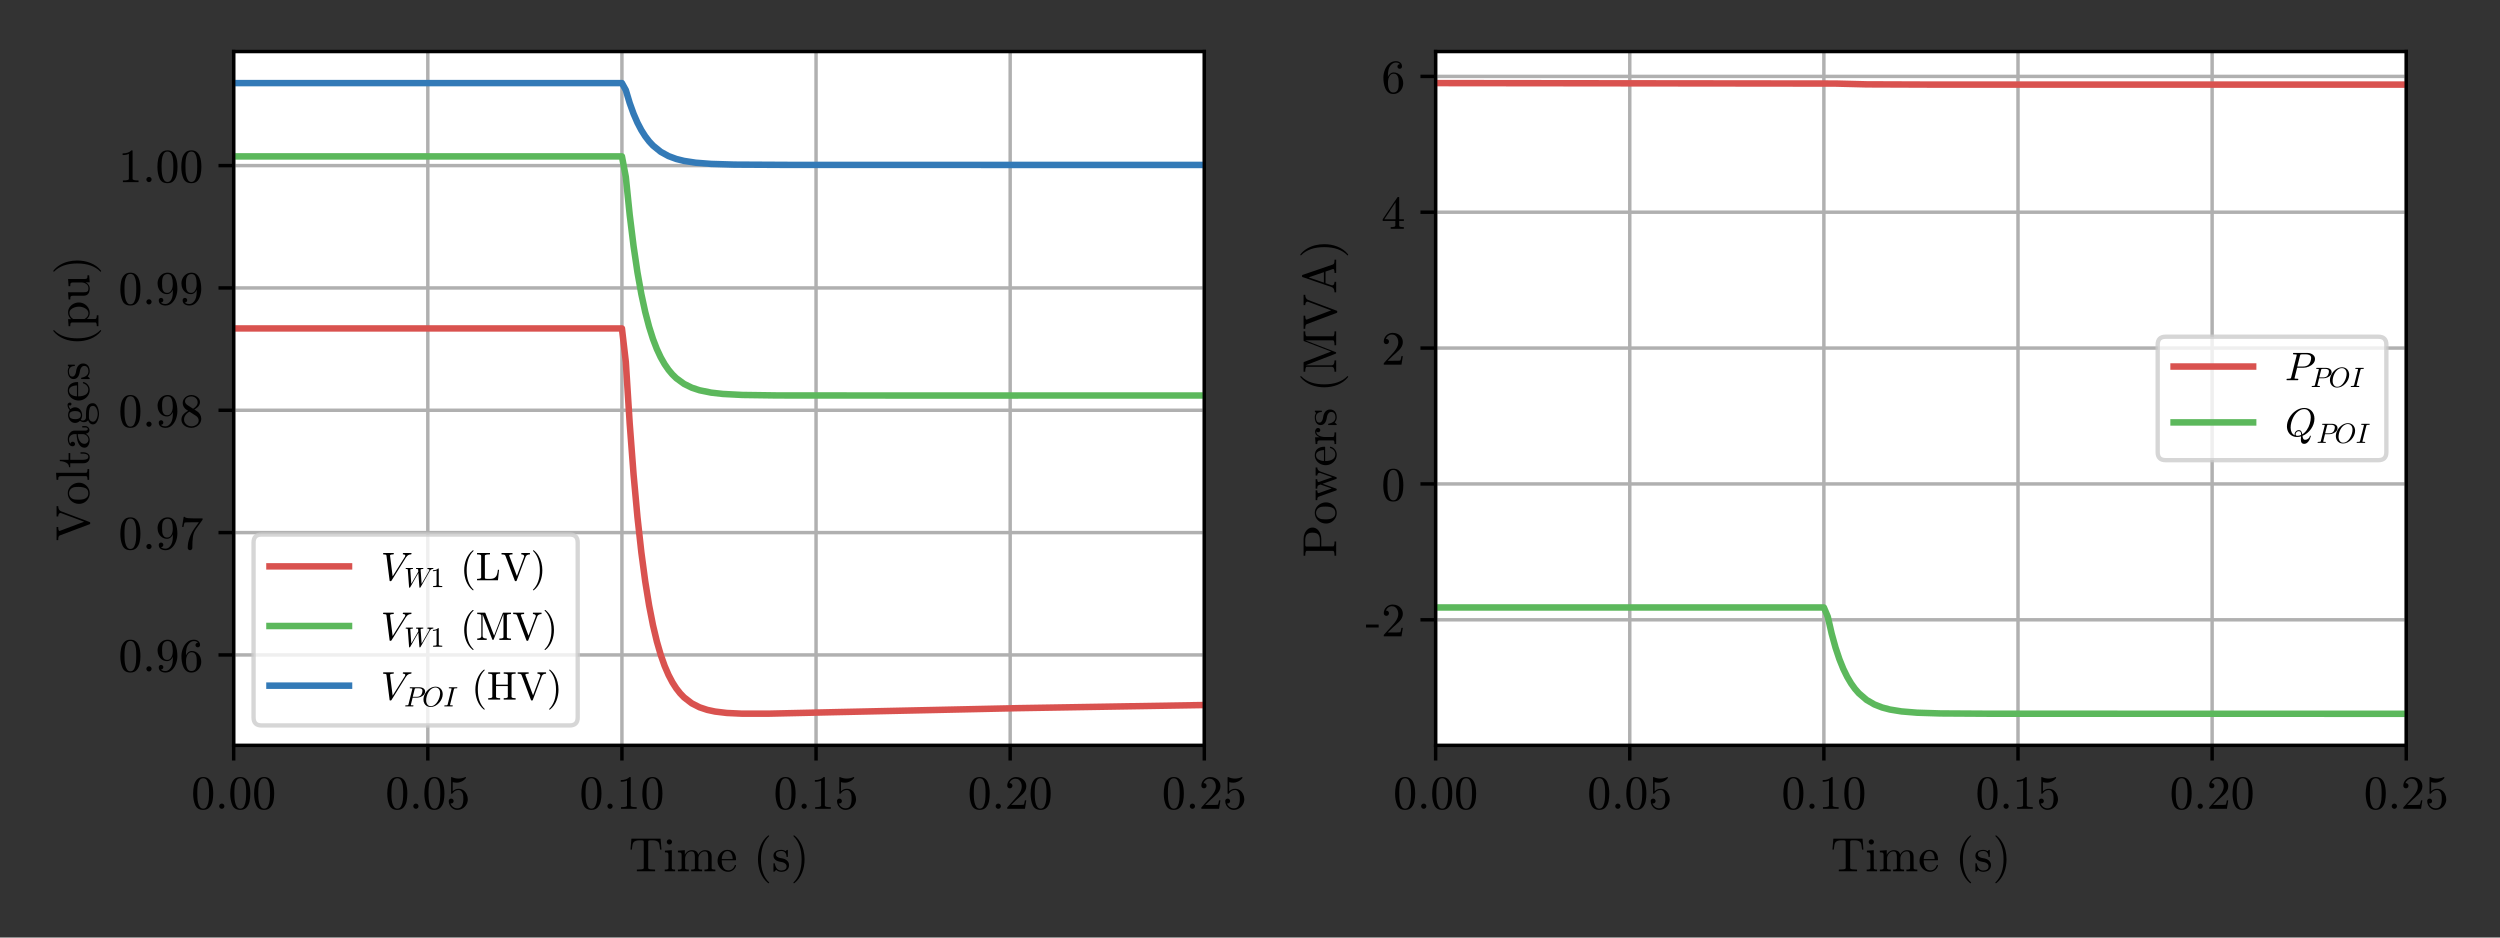 <?xml version="1.0" encoding="utf-8" standalone="no"?>
<!DOCTYPE svg PUBLIC "-//W3C//DTD SVG 1.1//EN"
  "http://www.w3.org/Graphics/SVG/1.1/DTD/svg11.dtd">
<!-- Created with matplotlib (https://matplotlib.org/) -->
<svg height="216pt" version="1.1" viewBox="0 0 576 216" width="576pt" xmlns="http://www.w3.org/2000/svg" xmlns:xlink="http://www.w3.org/1999/xlink">
 <rect x="0" y="0" width="576" height="216" fill="#333333" stroke="none"/>
 <defs>
  <style type="text/css">*{stroke-linecap:butt;stroke-linejoin:round;}</style>
 </defs>
 <g id="figure_1">
  <g id="axes_1">
   <g id="patch_1">
    <path d="M 53.84 171.722 
L 277.47 171.722 
L 277.47 11.88 
L 53.84 11.88 
z
" style="fill:#ffffff;"/>
   </g>
   <g id="matplotlib.axis_1">
    <g id="xtick_1">
     <g id="line2d_1">
      <path clip-path="url(#p5f836a0f09)" d="M 53.84 171.722 
L 53.84 11.88 
" style="fill:none;stroke:#b0b0b0;stroke-linecap:square;stroke-width:0.8;"/>
     </g>
     <g id="line2d_2">
      <defs>
       <path d="M 0 0 
L 0 3.5 
" id="m91ae9c0bdf" style="stroke:#000000;stroke-width:0.8;"/>
      </defs>
      <g>
       <use style="stroke:#000000;stroke-width:0.8;" x="53.84" xlink:href="#m91ae9c0bdf" y="171.722"/>
      </g>
     </g>
     <g id="text_1">
      <!-- 0.00 -->
      <g transform="translate(44.067 186.355)scale(0.11 -0.11)">
       <defs>
        <path d="M 25 -2.203 
Q 12.75 -2.203 8.328 7.875 
Q 3.906 17.969 3.906 31.891 
Q 3.906 40.578 5.484 48.234 
Q 7.078 55.906 11.781 61.25 
Q 16.5 66.609 25 66.609 
Q 31.594 66.609 35.781 63.375 
Q 39.984 60.156 42.188 55.047 
Q 44.391 49.953 45.188 44.109 
Q 46 38.281 46 31.891 
Q 46 23.297 44.406 15.797 
Q 42.828 8.297 38.188 3.047 
Q 33.547 -2.203 25 -2.203 
z
M 25 0.391 
Q 30.562 0.391 33.297 6.094 
Q 36.031 11.812 36.672 18.75 
Q 37.312 25.688 37.312 33.5 
Q 37.312 41.016 36.672 47.359 
Q 36.031 53.719 33.312 58.859 
Q 30.609 64.016 25 64.016 
Q 19.344 64.016 16.609 58.828 
Q 13.875 53.656 13.234 47.328 
Q 12.594 41.016 12.594 33.5 
Q 12.594 27.938 12.859 23 
Q 13.141 18.062 14.312 12.812 
Q 15.484 7.562 18.094 3.969 
Q 20.703 0.391 25 0.391 
z
" id="Cmr10-48"/>
        <path d="M 8.406 5.516 
Q 8.406 7.766 10.062 9.375 
Q 11.719 10.984 13.922 10.984 
Q 15.281 10.984 16.594 10.25 
Q 17.922 9.516 18.656 8.203 
Q 19.391 6.891 19.391 5.516 
Q 19.391 3.328 17.766 1.656 
Q 16.156 0 13.922 0 
Q 11.719 0 10.062 1.656 
Q 8.406 3.328 8.406 5.516 
z
" id="Cmr10-46"/>
       </defs>
       <use xlink:href="#Cmr10-48"/>
       <use x="50" xlink:href="#Cmr10-46"/>
       <use x="77.686" xlink:href="#Cmr10-48"/>
       <use x="127.686" xlink:href="#Cmr10-48"/>
      </g>
     </g>
    </g>
    <g id="xtick_2">
     <g id="line2d_3">
      <path clip-path="url(#p5f836a0f09)" d="M 98.566 171.722 
L 98.566 11.88 
" style="fill:none;stroke:#b0b0b0;stroke-linecap:square;stroke-width:0.8;"/>
     </g>
     <g id="line2d_4">
      <g>
       <use style="stroke:#000000;stroke-width:0.8;" x="98.566" xlink:href="#m91ae9c0bdf" y="171.722"/>
      </g>
     </g>
     <g id="text_2">
      <!-- 0.05 -->
      <g transform="translate(88.793 186.355)scale(0.11 -0.11)">
       <defs>
        <path d="M 8.688 11.375 
Q 9.719 8.453 11.844 6.047 
Q 13.969 3.656 16.875 2.312 
Q 19.781 0.984 22.906 0.984 
Q 30.125 0.984 32.859 6.594 
Q 35.594 12.203 35.594 20.219 
Q 35.594 23.688 35.469 26.047 
Q 35.359 28.422 34.812 30.609 
Q 33.891 34.125 31.562 36.766 
Q 29.25 39.406 25.875 39.406 
Q 22.516 39.406 20.094 38.375 
Q 17.672 37.359 16.156 35.984 
Q 14.656 34.625 13.484 33.109 
Q 12.312 31.594 12.016 31.5 
L 10.891 31.5 
Q 10.641 31.5 10.266 31.812 
Q 9.906 32.125 9.906 32.422 
L 9.906 65.828 
Q 9.906 66.062 10.219 66.328 
Q 10.547 66.609 10.891 66.609 
L 11.188 66.609 
Q 17.922 63.375 25.484 63.375 
Q 32.906 63.375 39.797 66.609 
L 40.094 66.609 
Q 40.438 66.609 40.719 66.359 
Q 41.016 66.109 41.016 65.828 
L 41.016 64.891 
Q 41.016 64.406 40.828 64.406 
Q 37.406 59.859 32.25 57.312 
Q 27.094 54.781 21.578 54.781 
Q 17.578 54.781 13.375 55.906 
L 13.375 37.016 
Q 16.703 39.703 19.312 40.844 
Q 21.922 42 25.984 42 
Q 31.5 42 35.859 38.812 
Q 40.234 35.641 42.578 30.531 
Q 44.922 25.438 44.922 20.125 
Q 44.922 14.109 41.969 8.984 
Q 39.016 3.859 33.938 0.828 
Q 28.859 -2.203 22.906 -2.203 
Q 17.969 -2.203 13.844 0.328 
Q 9.719 2.875 7.344 7.172 
Q 4.984 11.469 4.984 16.312 
Q 4.984 18.562 6.438 19.969 
Q 7.906 21.391 10.109 21.391 
Q 12.312 21.391 13.797 19.938 
Q 15.281 18.5 15.281 16.312 
Q 15.281 14.156 13.797 12.672 
Q 12.312 11.188 10.109 11.188 
Q 9.766 11.188 9.328 11.25 
Q 8.891 11.328 8.688 11.375 
z
" id="Cmr10-53"/>
       </defs>
       <use xlink:href="#Cmr10-48"/>
       <use x="50" xlink:href="#Cmr10-46"/>
       <use x="77.686" xlink:href="#Cmr10-48"/>
       <use x="127.686" xlink:href="#Cmr10-53"/>
      </g>
     </g>
    </g>
    <g id="xtick_3">
     <g id="line2d_5">
      <path clip-path="url(#p5f836a0f09)" d="M 143.292 171.722 
L 143.292 11.88 
" style="fill:none;stroke:#b0b0b0;stroke-linecap:square;stroke-width:0.8;"/>
     </g>
     <g id="line2d_6">
      <g>
       <use style="stroke:#000000;stroke-width:0.8;" x="143.292" xlink:href="#m91ae9c0bdf" y="171.722"/>
      </g>
     </g>
     <g id="text_3">
      <!-- 0.10 -->
      <g transform="translate(133.519 186.355)scale(0.11 -0.11)">
       <defs>
        <path d="M 9.281 0 
L 9.281 3.516 
Q 21.781 3.516 21.781 6.688 
L 21.781 59.188 
Q 16.609 56.688 8.688 56.688 
L 8.688 60.203 
Q 20.953 60.203 27.203 66.609 
L 28.609 66.609 
Q 28.953 66.609 29.266 66.328 
Q 29.594 66.062 29.594 65.719 
L 29.594 6.688 
Q 29.594 3.516 42.094 3.516 
L 42.094 0 
z
" id="Cmr10-49"/>
       </defs>
       <use xlink:href="#Cmr10-48"/>
       <use x="50" xlink:href="#Cmr10-46"/>
       <use x="77.686" xlink:href="#Cmr10-49"/>
       <use x="127.686" xlink:href="#Cmr10-48"/>
      </g>
     </g>
    </g>
    <g id="xtick_4">
     <g id="line2d_7">
      <path clip-path="url(#p5f836a0f09)" d="M 188.018 171.722 
L 188.018 11.88 
" style="fill:none;stroke:#b0b0b0;stroke-linecap:square;stroke-width:0.8;"/>
     </g>
     <g id="line2d_8">
      <g>
       <use style="stroke:#000000;stroke-width:0.8;" x="188.018" xlink:href="#m91ae9c0bdf" y="171.722"/>
      </g>
     </g>
     <g id="text_4">
      <!-- 0.15 -->
      <g transform="translate(178.245 186.355)scale(0.11 -0.11)">
       <use xlink:href="#Cmr10-48"/>
       <use x="50" xlink:href="#Cmr10-46"/>
       <use x="77.686" xlink:href="#Cmr10-49"/>
       <use x="127.686" xlink:href="#Cmr10-53"/>
      </g>
     </g>
    </g>
    <g id="xtick_5">
     <g id="line2d_9">
      <path clip-path="url(#p5f836a0f09)" d="M 232.744 171.722 
L 232.744 11.88 
" style="fill:none;stroke:#b0b0b0;stroke-linecap:square;stroke-width:0.8;"/>
     </g>
     <g id="line2d_10">
      <g>
       <use style="stroke:#000000;stroke-width:0.8;" x="232.744" xlink:href="#m91ae9c0bdf" y="171.722"/>
      </g>
     </g>
     <g id="text_5">
      <!-- 0.20 -->
      <g transform="translate(222.971 186.355)scale(0.11 -0.11)">
       <defs>
        <path d="M 4.984 0 
L 4.984 2.688 
Q 4.984 2.938 5.172 3.219 
L 20.703 20.406 
Q 24.219 24.219 26.406 26.797 
Q 28.609 29.391 30.75 32.766 
Q 32.906 36.141 34.156 39.625 
Q 35.406 43.109 35.406 47.016 
Q 35.406 51.125 33.891 54.859 
Q 32.375 58.594 29.375 60.844 
Q 26.375 63.094 22.125 63.094 
Q 17.781 63.094 14.312 60.469 
Q 10.844 57.859 9.422 53.719 
Q 9.812 53.812 10.5 53.812 
Q 12.75 53.812 14.328 52.297 
Q 15.922 50.781 15.922 48.391 
Q 15.922 46.094 14.328 44.5 
Q 12.75 42.922 10.5 42.922 
Q 8.156 42.922 6.562 44.547 
Q 4.984 46.188 4.984 48.391 
Q 4.984 52.156 6.391 55.438 
Q 7.812 58.734 10.469 61.297 
Q 13.141 63.875 16.484 65.234 
Q 19.828 66.609 23.578 66.609 
Q 29.297 66.609 34.219 64.188 
Q 39.156 61.766 42.031 57.344 
Q 44.922 52.938 44.922 47.016 
Q 44.922 42.672 43.016 38.766 
Q 41.109 34.859 38.125 31.656 
Q 35.156 28.469 30.516 24.406 
Q 25.875 20.359 24.422 19 
L 13.094 8.109 
L 22.703 8.109 
Q 29.781 8.109 34.547 8.219 
Q 39.312 8.344 39.594 8.594 
Q 40.766 9.859 42 17.828 
L 44.922 17.828 
L 42.094 0 
z
" id="Cmr10-50"/>
       </defs>
       <use xlink:href="#Cmr10-48"/>
       <use x="50" xlink:href="#Cmr10-46"/>
       <use x="77.686" xlink:href="#Cmr10-50"/>
       <use x="127.686" xlink:href="#Cmr10-48"/>
      </g>
     </g>
    </g>
    <g id="xtick_6">
     <g id="line2d_11">
      <path clip-path="url(#p5f836a0f09)" d="M 277.47 171.722 
L 277.47 11.88 
" style="fill:none;stroke:#b0b0b0;stroke-linecap:square;stroke-width:0.8;"/>
     </g>
     <g id="line2d_12">
      <g>
       <use style="stroke:#000000;stroke-width:0.8;" x="277.47" xlink:href="#m91ae9c0bdf" y="171.722"/>
      </g>
     </g>
     <g id="text_6">
      <!-- 0.25 -->
      <g transform="translate(267.697 186.355)scale(0.11 -0.11)">
       <use xlink:href="#Cmr10-48"/>
       <use x="50" xlink:href="#Cmr10-46"/>
       <use x="77.686" xlink:href="#Cmr10-50"/>
       <use x="127.686" xlink:href="#Cmr10-53"/>
      </g>
     </g>
    </g>
    <g id="text_7">
     <!-- Time (s) -->
     <g transform="translate(144.869 200.738)scale(0.11 -0.11)">
      <defs>
       <path d="M 16.891 0 
L 16.891 3.516 
Q 21.922 3.516 26.656 4.078 
Q 31.391 4.641 31.391 6.688 
L 31.391 61.625 
Q 31.391 63.766 30.188 64.281 
Q 29 64.797 26.312 64.797 
L 22.125 64.797 
Q 13.875 64.797 10.406 61.188 
Q 8.594 59.375 7.812 55.391 
Q 7.031 51.422 6.5 45.406 
L 3.609 45.406 
L 5.516 68.312 
L 66.609 68.312 
L 68.5 45.406 
L 65.578 45.406 
Q 64.984 51.859 64.281 55.641 
Q 63.578 59.422 61.719 61.188 
Q 58.203 64.797 50 64.797 
L 45.797 64.797 
Q 44 64.797 43 64.641 
Q 42 64.5 41.359 63.797 
Q 40.719 63.094 40.719 61.625 
L 40.719 6.688 
Q 40.719 4.641 45.453 4.078 
Q 50.203 3.516 55.172 3.516 
L 55.172 0 
z
" id="Cmr10-84"/>
       <path d="M 3.078 0 
L 3.078 3.516 
Q 6.5 3.516 8.688 4.047 
Q 10.891 4.594 10.891 6.688 
L 10.891 33.984 
Q 10.891 37.844 9.391 38.719 
Q 7.906 39.594 3.516 39.594 
L 3.516 43.109 
L 17.922 44.188 
L 17.922 6.688 
Q 17.922 4.594 19.828 4.047 
Q 21.734 3.516 24.906 3.516 
L 24.906 0 
z
M 7.328 61.375 
Q 7.328 63.578 8.984 65.234 
Q 10.641 66.891 12.797 66.891 
Q 14.203 66.891 15.516 66.156 
Q 16.844 65.438 17.578 64.109 
Q 18.312 62.797 18.312 61.375 
Q 18.312 59.234 16.641 57.562 
Q 14.984 55.906 12.797 55.906 
Q 10.641 55.906 8.984 57.562 
Q 7.328 59.234 7.328 61.375 
z
" id="Cmr10-105"/>
       <path d="M 2.984 0 
L 2.984 3.516 
Q 6.391 3.516 8.594 4.047 
Q 10.797 4.594 10.797 6.688 
L 10.797 33.984 
Q 10.797 36.672 9.984 37.859 
Q 9.188 39.062 7.672 39.328 
Q 6.156 39.594 2.984 39.594 
L 2.984 43.109 
L 17.484 44.188 
L 17.484 34.422 
Q 19.484 38.719 23.406 41.453 
Q 27.344 44.188 31.984 44.188 
Q 43.5 44.188 45.516 34.812 
Q 47.516 39.016 51.359 41.594 
Q 55.219 44.188 59.812 44.188 
Q 64.359 44.188 67.453 42.719 
Q 70.562 41.266 72.125 38.25 
Q 73.688 35.25 73.688 30.719 
L 73.688 6.688 
Q 73.688 4.594 75.906 4.047 
Q 78.125 3.516 81.5 3.516 
L 81.5 0 
L 58.594 0 
L 58.594 3.516 
Q 62.016 3.516 64.203 4.047 
Q 66.406 4.594 66.406 6.688 
L 66.406 30.422 
Q 66.406 35.453 64.984 38.531 
Q 63.578 41.609 59.188 41.609 
Q 53.422 41.609 49.656 36.969 
Q 45.906 32.328 45.906 26.422 
L 45.906 6.688 
Q 45.906 4.594 48.094 4.047 
Q 50.297 3.516 53.719 3.516 
L 53.719 0 
L 30.812 0 
L 30.812 3.516 
Q 34.234 3.516 36.422 4.047 
Q 38.625 4.594 38.625 6.688 
L 38.625 30.422 
Q 38.625 35.297 37.203 38.453 
Q 35.797 41.609 31.391 41.609 
Q 25.594 41.609 21.844 36.969 
Q 18.109 32.328 18.109 26.422 
L 18.109 6.688 
Q 18.109 4.594 20.312 4.047 
Q 22.516 3.516 25.875 3.516 
L 25.875 0 
z
" id="Cmr10-109"/>
       <path d="M 24.906 -1.125 
Q 18.797 -1.125 13.688 2.078 
Q 8.594 5.281 5.688 10.625 
Q 2.781 15.969 2.781 21.922 
Q 2.781 27.781 5.438 33.047 
Q 8.109 38.328 12.859 41.578 
Q 17.625 44.828 23.484 44.828 
Q 28.078 44.828 31.469 43.281 
Q 34.859 41.75 37.062 39.016 
Q 39.266 36.281 40.375 32.562 
Q 41.5 28.859 41.5 24.422 
Q 41.5 23.094 40.484 23.094 
L 11.531 23.094 
L 11.531 22.016 
Q 11.531 13.719 14.875 7.766 
Q 18.219 1.812 25.781 1.812 
Q 28.859 1.812 31.469 3.172 
Q 34.078 4.547 36 6.984 
Q 37.938 9.422 38.625 12.203 
Q 38.719 12.547 38.984 12.812 
Q 39.266 13.094 39.594 13.094 
L 40.484 13.094 
Q 41.5 13.094 41.5 11.812 
Q 40.094 6.156 35.406 2.516 
Q 30.719 -1.125 24.906 -1.125 
z
M 11.625 25.594 
L 34.422 25.594 
Q 34.422 29.344 33.375 33.203 
Q 32.328 37.062 29.875 39.625 
Q 27.438 42.188 23.484 42.188 
Q 17.828 42.188 14.719 36.891 
Q 11.625 31.594 11.625 25.594 
z
" id="Cmr10-101"/>
       <path id="Cmr10-32"/>
       <path d="M 31 -24.812 
Q 25.438 -20.406 21.406 -14.719 
Q 17.391 -9.031 14.812 -2.578 
Q 12.25 3.859 10.984 10.891 
Q 9.719 17.922 9.719 25 
Q 9.719 32.172 10.984 39.203 
Q 12.25 46.234 14.859 52.734 
Q 17.484 59.234 21.531 64.891 
Q 25.594 70.562 31 74.812 
Q 31 75 31.5 75 
L 32.422 75 
Q 32.719 75 32.953 74.734 
Q 33.203 74.469 33.203 74.125 
Q 33.203 73.688 33.016 73.484 
Q 28.125 68.703 24.875 63.234 
Q 21.625 57.766 19.641 51.578 
Q 17.672 45.406 16.797 38.781 
Q 15.922 32.172 15.922 25 
Q 15.922 -6.781 32.906 -23.297 
Q 33.203 -23.578 33.203 -24.125 
Q 33.203 -24.359 32.938 -24.672 
Q 32.672 -25 32.422 -25 
L 31.5 -25 
Q 31 -25 31 -24.812 
z
" id="Cmr10-40"/>
       <path d="M 3.328 -0.297 
L 3.328 16.016 
Q 3.328 16.797 4.203 16.797 
L 5.422 16.797 
Q 6 16.797 6.203 16.016 
Q 8.984 1.516 19.672 1.516 
Q 24.422 1.516 27.609 3.656 
Q 30.812 5.812 30.812 10.297 
Q 30.812 13.531 28.312 15.797 
Q 25.828 18.062 22.406 18.891 
L 15.719 20.219 
Q 12.359 20.953 9.594 22.453 
Q 6.844 23.969 5.078 26.484 
Q 3.328 29 3.328 32.328 
Q 3.328 36.719 5.641 39.516 
Q 7.953 42.328 11.656 43.578 
Q 15.375 44.828 19.672 44.828 
Q 24.812 44.828 28.609 42.094 
L 31.5 44.578 
Q 31.5 44.828 31.984 44.828 
L 32.719 44.828 
Q 33.016 44.828 33.25 44.547 
Q 33.5 44.281 33.5 44 
L 33.5 30.906 
Q 33.5 29.984 32.719 29.984 
L 31.5 29.984 
Q 30.609 29.984 30.609 30.906 
Q 30.609 36.141 27.703 39.312 
Q 24.812 42.484 19.578 42.484 
Q 15.094 42.484 11.797 40.812 
Q 8.5 39.156 8.5 35.109 
Q 8.5 32.328 10.859 30.547 
Q 13.234 28.766 16.406 27.984 
L 23.188 26.703 
Q 26.609 25.922 29.562 24.062 
Q 32.516 22.219 34.25 19.375 
Q 35.984 16.547 35.984 12.984 
Q 35.984 9.375 34.734 6.703 
Q 33.5 4.047 31.266 2.281 
Q 29.047 0.531 26.016 -0.297 
Q 23 -1.125 19.672 -1.125 
Q 13.422 -1.125 8.984 3.078 
L 5.328 -0.875 
Q 5.328 -1.125 4.781 -1.125 
L 4.203 -1.125 
Q 3.328 -1.125 3.328 -0.297 
z
" id="Cmr10-115"/>
       <path d="M 6.5 -25 
Q 5.609 -25 5.609 -24.125 
Q 5.609 -23.688 5.812 -23.484 
Q 22.906 -6.781 22.906 25 
Q 22.906 56.781 6 73.297 
Q 5.609 73.531 5.609 74.125 
Q 5.609 74.469 5.875 74.734 
Q 6.156 75 6.5 75 
L 7.422 75 
Q 7.719 75 7.906 74.812 
Q 15.094 69.141 19.875 61.031 
Q 24.656 52.938 26.875 43.75 
Q 29.109 34.578 29.109 25 
Q 29.109 17.922 27.906 11.062 
Q 26.703 4.203 24.094 -2.453 
Q 21.484 -9.125 17.484 -14.766 
Q 13.484 -20.406 7.906 -24.812 
Q 7.719 -25 7.422 -25 
z
" id="Cmr10-41"/>
      </defs>
      <use xlink:href="#Cmr10-84"/>
      <use x="72.217" xlink:href="#Cmr10-105"/>
      <use x="99.902" xlink:href="#Cmr10-109"/>
      <use x="183.203" xlink:href="#Cmr10-101"/>
      <use x="227.588" xlink:href="#Cmr10-32"/>
      <use x="260.889" xlink:href="#Cmr10-40"/>
      <use x="299.707" xlink:href="#Cmr10-115"/>
      <use x="339.111" xlink:href="#Cmr10-41"/>
     </g>
    </g>
   </g>
   <g id="matplotlib.axis_2">
    <g id="ytick_1">
     <g id="line2d_13">
      <path clip-path="url(#p5f836a0f09)" d="M 53.84 150.895 
L 277.47 150.895 
" style="fill:none;stroke:#b0b0b0;stroke-linecap:square;stroke-width:0.8;"/>
     </g>
     <g id="line2d_14">
      <defs>
       <path d="M 0 0 
L -3.5 0 
" id="mf3efb6f509" style="stroke:#000000;stroke-width:0.8;"/>
      </defs>
      <g>
       <use style="stroke:#000000;stroke-width:0.8;" x="53.84" xlink:href="#mf3efb6f509" y="150.895"/>
      </g>
     </g>
     <g id="text_8">
      <!-- 0.96 -->
      <g transform="translate(27.294 154.712)scale(0.11 -0.11)">
       <defs>
        <path d="M 11.281 4.203 
Q 14.016 0.984 20.797 0.984 
Q 24.609 0.984 27.906 3.562 
Q 31.203 6.156 33.016 9.906 
Q 35.109 14.156 35.688 18.969 
Q 36.281 23.781 36.281 30.906 
Q 34.578 26.859 31.375 24.266 
Q 28.172 21.688 24.031 21.688 
Q 18.219 21.688 13.641 24.828 
Q 9.078 27.984 6.641 33.125 
Q 4.203 38.281 4.203 44.094 
Q 4.203 50.094 6.938 55.297 
Q 9.672 60.5 14.5 63.547 
Q 19.344 66.609 25.484 66.609 
Q 31.547 66.609 35.625 63.312 
Q 39.703 60.016 41.844 54.812 
Q 44 49.609 44.844 43.797 
Q 45.703 37.984 45.703 32.328 
Q 45.703 24.609 42.875 16.578 
Q 40.047 8.547 34.406 3.172 
Q 28.766 -2.203 20.797 -2.203 
Q 14.891 -2.203 10.781 0.578 
Q 6.688 3.375 6.688 8.984 
Q 6.688 11.031 8.078 12.422 
Q 9.469 13.812 11.531 13.812 
Q 13.531 13.812 14.922 12.422 
Q 16.312 11.031 16.312 8.984 
Q 16.312 7.031 14.891 5.609 
Q 13.484 4.203 11.531 4.203 
z
M 24.422 24.312 
Q 28.516 24.312 31.125 27.062 
Q 33.734 29.828 34.906 33.922 
Q 36.078 38.031 36.078 42.094 
L 36.078 44 
L 36.078 44.391 
Q 36.078 51.906 33.875 57.812 
Q 31.688 63.719 25.484 63.719 
Q 21.531 63.719 19.062 61.984 
Q 16.609 60.25 15.438 57.375 
Q 14.266 54.5 13.938 51.219 
Q 13.625 47.953 13.625 44.094 
Q 13.625 38.422 14.156 34.422 
Q 14.703 30.422 17.094 27.359 
Q 19.484 24.312 24.422 24.312 
z
" id="Cmr10-57"/>
        <path d="M 25 -2.203 
Q 18.797 -2.203 14.641 1.094 
Q 10.5 4.391 8.219 9.641 
Q 5.953 14.891 5.078 20.656 
Q 4.203 26.422 4.203 32.328 
Q 4.203 40.234 7.281 48.188 
Q 10.359 56.156 16.328 61.375 
Q 22.312 66.609 30.516 66.609 
Q 33.938 66.609 36.891 65.312 
Q 39.844 64.016 41.531 61.5 
Q 43.219 58.984 43.219 55.422 
Q 43.219 53.375 41.828 51.984 
Q 40.438 50.594 38.375 50.594 
Q 36.422 50.594 35 52 
Q 33.594 53.422 33.594 55.422 
Q 33.594 57.375 35 58.781 
Q 36.422 60.203 38.375 60.203 
L 38.922 60.203 
Q 37.641 62.016 35.328 62.859 
Q 33.016 63.719 30.516 63.719 
Q 27.484 63.719 24.922 62.391 
Q 22.359 61.078 20.312 58.828 
Q 18.266 56.594 16.891 53.875 
Q 15.531 51.172 14.766 47.703 
Q 14.016 44.234 13.812 41.203 
Q 13.625 38.188 13.625 33.594 
Q 15.375 37.703 18.594 40.312 
Q 21.828 42.922 25.875 42.922 
Q 30.328 42.922 33.984 41.109 
Q 37.641 39.312 40.281 36.109 
Q 42.922 32.906 44.312 28.797 
Q 45.703 24.703 45.703 20.516 
Q 45.703 14.656 43.094 9.344 
Q 40.484 4.047 35.734 0.922 
Q 31 -2.203 25 -2.203 
z
M 25 0.984 
Q 28.859 0.984 31.203 2.734 
Q 33.547 4.5 34.641 7.391 
Q 35.75 10.297 36.016 13.25 
Q 36.281 16.219 36.281 20.516 
Q 36.281 26.172 35.734 30.172 
Q 35.203 34.188 32.812 37.234 
Q 30.422 40.281 25.484 40.281 
Q 21.438 40.281 18.828 37.547 
Q 16.219 34.812 15.016 30.641 
Q 13.812 26.469 13.812 22.609 
Q 13.812 21.297 13.922 20.609 
Q 13.922 20.453 13.891 20.359 
Q 13.875 20.266 13.812 20.125 
Q 13.812 15.828 14.688 11.422 
Q 15.578 7.031 18.062 4 
Q 20.562 0.984 25 0.984 
z
" id="Cmr10-54"/>
       </defs>
       <use xlink:href="#Cmr10-48"/>
       <use x="50" xlink:href="#Cmr10-46"/>
       <use x="77.686" xlink:href="#Cmr10-57"/>
       <use x="127.686" xlink:href="#Cmr10-54"/>
      </g>
     </g>
    </g>
    <g id="ytick_2">
     <g id="line2d_15">
      <path clip-path="url(#p5f836a0f09)" d="M 53.84 122.709 
L 277.47 122.709 
" style="fill:none;stroke:#b0b0b0;stroke-linecap:square;stroke-width:0.8;"/>
     </g>
     <g id="line2d_16">
      <g>
       <use style="stroke:#000000;stroke-width:0.8;" x="53.84" xlink:href="#mf3efb6f509" y="122.709"/>
      </g>
     </g>
     <g id="text_9">
      <!-- 0.97 -->
      <g transform="translate(27.294 126.525)scale(0.11 -0.11)">
       <defs>
        <path d="M 17.391 2.594 
Q 17.391 8.156 18.359 13.469 
Q 19.344 18.797 21.219 24 
Q 23.094 29.203 25.75 34.203 
Q 28.422 39.203 31.594 43.609 
L 40.719 56.297 
L 29.297 56.297 
Q 11.531 56.297 10.984 55.812 
Q 9.672 54.203 8.5 46.578 
L 5.609 46.578 
L 8.891 67.578 
L 11.812 67.578 
L 11.812 67.281 
Q 11.812 65.484 17.922 64.938 
Q 24.031 64.406 29.891 64.406 
L 48.484 64.406 
L 48.484 61.812 
Q 48.484 61.719 48.453 61.672 
Q 48.438 61.625 48.391 61.531 
L 34.625 42.188 
Q 29.547 34.672 28.266 25.484 
Q 27 16.312 27 2.594 
Q 27 0.641 25.578 -0.781 
Q 24.172 -2.203 22.219 -2.203 
Q 20.219 -2.203 18.797 -0.781 
Q 17.391 0.641 17.391 2.594 
z
" id="Cmr10-55"/>
       </defs>
       <use xlink:href="#Cmr10-48"/>
       <use x="50" xlink:href="#Cmr10-46"/>
       <use x="77.686" xlink:href="#Cmr10-57"/>
       <use x="127.686" xlink:href="#Cmr10-55"/>
      </g>
     </g>
    </g>
    <g id="ytick_3">
     <g id="line2d_17">
      <path clip-path="url(#p5f836a0f09)" d="M 53.84 94.522 
L 277.47 94.522 
" style="fill:none;stroke:#b0b0b0;stroke-linecap:square;stroke-width:0.8;"/>
     </g>
     <g id="line2d_18">
      <g>
       <use style="stroke:#000000;stroke-width:0.8;" x="53.84" xlink:href="#mf3efb6f509" y="94.522"/>
      </g>
     </g>
     <g id="text_10">
      <!-- 0.98 -->
      <g transform="translate(27.294 98.338)scale(0.11 -0.11)">
       <defs>
        <path d="M 4.203 15.188 
Q 4.203 21.188 8.156 25.797 
Q 12.109 30.422 18.312 33.5 
L 14.594 35.891 
Q 11.188 38.141 9.031 41.875 
Q 6.891 45.609 6.891 49.703 
Q 6.891 54.5 9.406 58.344 
Q 11.922 62.203 16.094 64.406 
Q 20.266 66.609 25 66.609 
Q 29.438 66.609 33.562 64.797 
Q 37.703 62.984 40.359 59.609 
Q 43.016 56.25 43.016 51.609 
Q 43.016 48.25 41.422 45.359 
Q 39.844 42.484 37.078 40.188 
Q 34.328 37.891 31.203 36.281 
L 36.922 32.625 
Q 40.875 30.031 43.281 25.828 
Q 45.703 21.625 45.703 17 
Q 45.703 11.578 42.797 7.125 
Q 39.891 2.688 35.109 0.234 
Q 30.328 -2.203 25 -2.203 
Q 19.828 -2.203 15.016 -0.094 
Q 10.203 2 7.203 5.984 
Q 4.203 9.969 4.203 15.188 
z
M 9.625 15.188 
Q 9.625 11.234 11.797 7.953 
Q 13.969 4.688 17.531 2.828 
Q 21.094 0.984 25 0.984 
Q 30.812 0.984 35.547 4.375 
Q 40.281 7.766 40.281 13.375 
Q 40.281 15.281 39.516 17.156 
Q 38.766 19.047 37.422 20.578 
Q 36.078 22.125 34.422 23.094 
L 21 31.781 
Q 17.875 30.125 15.25 27.578 
Q 12.641 25.047 11.125 21.875 
Q 9.625 18.703 9.625 15.188 
z
M 16.5 45.703 
L 28.609 37.891 
Q 32.812 40.328 35.5 43.797 
Q 38.188 47.266 38.188 51.609 
Q 38.188 54.984 36.297 57.781 
Q 34.422 60.594 31.391 62.156 
Q 28.375 63.719 24.906 63.719 
Q 21.875 63.719 18.797 62.547 
Q 15.719 61.375 13.719 59.047 
Q 11.719 56.734 11.719 53.609 
Q 11.719 48.922 16.5 45.703 
z
" id="Cmr10-56"/>
       </defs>
       <use xlink:href="#Cmr10-48"/>
       <use x="50" xlink:href="#Cmr10-46"/>
       <use x="77.686" xlink:href="#Cmr10-57"/>
       <use x="127.686" xlink:href="#Cmr10-56"/>
      </g>
     </g>
    </g>
    <g id="ytick_4">
     <g id="line2d_19">
      <path clip-path="url(#p5f836a0f09)" d="M 53.84 66.335 
L 277.47 66.335 
" style="fill:none;stroke:#b0b0b0;stroke-linecap:square;stroke-width:0.8;"/>
     </g>
     <g id="line2d_20">
      <g>
       <use style="stroke:#000000;stroke-width:0.8;" x="53.84" xlink:href="#mf3efb6f509" y="66.335"/>
      </g>
     </g>
     <g id="text_11">
      <!-- 0.99 -->
      <g transform="translate(27.294 70.152)scale(0.11 -0.11)">
       <use xlink:href="#Cmr10-48"/>
       <use x="50" xlink:href="#Cmr10-46"/>
       <use x="77.686" xlink:href="#Cmr10-57"/>
       <use x="127.686" xlink:href="#Cmr10-57"/>
      </g>
     </g>
    </g>
    <g id="ytick_5">
     <g id="line2d_21">
      <path clip-path="url(#p5f836a0f09)" d="M 53.84 38.148 
L 277.47 38.148 
" style="fill:none;stroke:#b0b0b0;stroke-linecap:square;stroke-width:0.8;"/>
     </g>
     <g id="line2d_22">
      <g>
       <use style="stroke:#000000;stroke-width:0.8;" x="53.84" xlink:href="#mf3efb6f509" y="38.148"/>
      </g>
     </g>
     <g id="text_12">
      <!-- 1.00 -->
      <g transform="translate(27.294 41.965)scale(0.11 -0.11)">
       <use xlink:href="#Cmr10-49"/>
       <use x="50" xlink:href="#Cmr10-46"/>
       <use x="77.686" xlink:href="#Cmr10-48"/>
       <use x="127.686" xlink:href="#Cmr10-48"/>
      </g>
     </g>
    </g>
    <g id="text_13">
     <!-- Voltages (pu) -->
     <g transform="translate(20.544 124.65)rotate(-90)scale(0.11 -0.11)">
      <defs>
       <path d="M 35.203 -1.125 
L 11.625 61.625 
Q 10.75 63.719 8.25 64.25 
Q 5.766 64.797 1.906 64.797 
L 1.906 68.312 
L 29.391 68.312 
L 29.391 64.797 
Q 21.094 64.797 21.094 62.203 
Q 21.141 62.062 21.156 61.938 
Q 21.188 61.812 21.188 61.625 
L 40.375 10.594 
L 58.5 58.891 
Q 58.688 59.281 58.688 60.109 
Q 58.688 62.547 56.438 63.672 
Q 54.203 64.797 51.422 64.797 
L 51.422 68.312 
L 73 68.312 
L 73 64.797 
Q 69.234 64.797 66.375 63.406 
Q 63.531 62.016 62.312 58.891 
L 39.703 -1.125 
Q 39.406 -2.203 38.094 -2.203 
L 36.812 -2.203 
Q 35.5 -2.203 35.203 -1.125 
z
" id="Cmr10-86"/>
       <path d="M 25 -1.125 
Q 19 -1.125 13.859 1.922 
Q 8.734 4.984 5.75 10.109 
Q 2.781 15.234 2.781 21.297 
Q 2.781 25.875 4.422 30.125 
Q 6.062 34.375 9.109 37.719 
Q 12.156 41.062 16.203 42.938 
Q 20.266 44.828 25 44.828 
Q 31.156 44.828 36.203 41.578 
Q 41.266 38.328 44.188 32.875 
Q 47.125 27.438 47.125 21.297 
Q 47.125 15.281 44.141 10.125 
Q 41.156 4.984 36.047 1.922 
Q 30.953 -1.125 25 -1.125 
z
M 25 1.812 
Q 33.016 1.812 35.688 7.609 
Q 38.375 13.422 38.375 22.406 
Q 38.375 27.438 37.844 30.734 
Q 37.312 34.031 35.5 36.719 
Q 34.375 38.375 32.641 39.625 
Q 30.906 40.875 28.969 41.531 
Q 27.047 42.188 25 42.188 
Q 21.875 42.188 19.062 40.766 
Q 16.266 39.359 14.406 36.719 
Q 12.547 33.891 12.031 30.484 
Q 11.531 27.094 11.531 22.406 
Q 11.531 16.797 12.5 12.328 
Q 13.484 7.859 16.438 4.828 
Q 19.391 1.812 25 1.812 
z
" id="Cmr10-111"/>
       <path d="M 3.078 0 
L 3.078 3.516 
Q 6.5 3.516 8.688 4.047 
Q 10.891 4.594 10.891 6.688 
L 10.891 59.188 
Q 10.891 61.859 10.078 63.062 
Q 9.281 64.266 7.766 64.531 
Q 6.25 64.797 3.078 64.797 
L 3.078 68.312 
L 17.922 69.391 
L 17.922 6.688 
Q 17.922 4.594 20.109 4.047 
Q 22.312 3.516 25.688 3.516 
L 25.688 0 
z
" id="Cmr10-108"/>
       <path d="M 10.203 12.016 
L 10.203 39.594 
L 1.906 39.594 
L 1.906 42.188 
Q 8.453 42.188 11.516 48.281 
Q 14.594 54.391 14.594 61.531 
L 17.484 61.531 
L 17.484 43.109 
L 31.594 43.109 
L 31.594 39.594 
L 17.484 39.594 
L 17.484 12.203 
Q 17.484 8.062 18.875 4.938 
Q 20.266 1.812 23.875 1.812 
Q 27.297 1.812 28.812 5.109 
Q 30.328 8.406 30.328 12.203 
L 30.328 18.109 
L 33.203 18.109 
L 33.203 12.016 
Q 33.203 8.891 32.047 5.828 
Q 30.906 2.781 28.656 0.828 
Q 26.422 -1.125 23.188 -1.125 
Q 17.188 -1.125 13.688 2.469 
Q 10.203 6.062 10.203 12.016 
z
" id="Cmr10-116"/>
       <path d="M 4 9.812 
Q 4 15.766 8.688 19.5 
Q 13.375 23.25 19.938 24.781 
Q 26.516 26.312 32.422 26.312 
L 32.422 30.422 
Q 32.422 33.297 31.156 36 
Q 29.891 38.719 27.484 40.453 
Q 25.094 42.188 22.219 42.188 
Q 15.578 42.188 12.109 39.203 
Q 14.016 39.203 15.25 37.766 
Q 16.5 36.328 16.5 34.422 
Q 16.5 32.422 15.078 31 
Q 13.672 29.594 11.719 29.594 
Q 9.719 29.594 8.297 31 
Q 6.891 32.422 6.891 34.422 
Q 6.891 39.703 11.672 42.266 
Q 16.453 44.828 22.219 44.828 
Q 26.266 44.828 30.359 43.094 
Q 34.469 41.359 37.078 38.125 
Q 39.703 34.906 39.703 30.609 
L 39.703 8.109 
Q 39.703 6.156 40.531 4.516 
Q 41.359 2.875 43.109 2.875 
Q 44.781 2.875 45.578 4.531 
Q 46.391 6.203 46.391 8.109 
L 46.391 14.5 
L 49.312 14.5 
L 49.312 8.109 
Q 49.312 5.859 48.141 3.828 
Q 46.969 1.812 44.984 0.609 
Q 43.016 -0.594 40.719 -0.594 
Q 37.797 -0.594 35.672 1.672 
Q 33.547 3.953 33.297 7.078 
Q 31.453 3.328 27.828 1.094 
Q 24.219 -1.125 20.125 -1.125 
Q 16.312 -1.125 12.625 0 
Q 8.938 1.125 6.469 3.531 
Q 4 5.953 4 9.812 
z
M 12.109 9.812 
Q 12.109 6.297 14.688 3.906 
Q 17.281 1.516 20.797 1.516 
Q 24.031 1.516 26.656 3.125 
Q 29.297 4.734 30.859 7.516 
Q 32.422 10.297 32.422 13.375 
L 32.422 23.781 
Q 27.875 23.781 23.109 22.281 
Q 18.359 20.797 15.234 17.625 
Q 12.109 14.453 12.109 9.812 
z
" id="Cmr10-97"/>
       <path d="M 2.781 -7.812 
Q 2.781 -4.25 5.359 -1.578 
Q 7.953 1.078 11.531 2.203 
Q 9.516 3.719 8.469 6 
Q 7.422 8.297 7.422 10.891 
Q 7.422 15.578 10.406 19.188 
Q 5.812 23.688 5.812 29.5 
Q 5.812 32.625 7.156 35.359 
Q 8.5 38.094 10.891 40.094 
Q 13.281 42.094 16.203 43.141 
Q 19.141 44.188 22.219 44.188 
Q 28.172 44.188 32.906 40.719 
Q 34.969 42.922 37.766 44.109 
Q 40.578 45.312 43.609 45.312 
Q 45.75 45.312 47.109 43.766 
Q 48.484 42.234 48.484 40.094 
Q 48.484 38.875 47.547 37.938 
Q 46.625 37.016 45.406 37.016 
Q 44.141 37.016 43.203 37.938 
Q 42.281 38.875 42.281 40.094 
Q 42.281 41.938 43.5 42.672 
Q 38.328 42.672 34.625 39.109 
Q 36.422 37.312 37.516 34.688 
Q 38.625 32.078 38.625 29.5 
Q 38.625 25.25 36.281 21.844 
Q 33.938 18.453 30.094 16.578 
Q 26.266 14.703 22.219 14.703 
Q 16.75 14.703 12.203 17.672 
Q 10.797 15.719 10.797 13.281 
Q 10.797 10.641 12.531 8.656 
Q 14.266 6.688 16.891 6.688 
L 25.094 6.688 
Q 31.062 6.688 35.844 5.609 
Q 40.625 4.547 43.875 1.312 
Q 47.125 -1.906 47.125 -7.812 
Q 47.125 -12.203 43.406 -15.109 
Q 39.703 -18.016 34.547 -19.312 
Q 29.391 -20.609 25 -20.609 
Q 20.562 -20.609 15.375 -19.312 
Q 10.203 -18.016 6.484 -15.109 
Q 2.781 -12.203 2.781 -7.812 
z
M 8.406 -7.812 
Q 8.406 -11.188 11.141 -13.453 
Q 13.875 -15.719 17.719 -16.812 
Q 21.578 -17.922 25 -17.922 
Q 28.375 -17.922 32.219 -16.812 
Q 36.078 -15.719 38.781 -13.453 
Q 41.5 -11.188 41.5 -7.812 
Q 41.5 -2.594 36.719 -1.047 
Q 31.938 0.484 25.094 0.484 
L 16.891 0.484 
Q 14.594 0.484 12.672 -0.609 
Q 10.75 -1.703 9.578 -3.688 
Q 8.406 -5.672 8.406 -7.812 
z
M 22.219 17.391 
Q 30.719 17.391 30.719 29.5 
Q 30.719 34.719 28.906 38.109 
Q 27.094 41.5 22.219 41.5 
Q 17.328 41.5 15.516 38.109 
Q 13.719 34.719 13.719 29.5 
Q 13.719 26.172 14.406 23.484 
Q 15.094 20.797 16.938 19.094 
Q 18.797 17.391 22.219 17.391 
z
" id="Cmr10-103"/>
       <path d="M 2.594 -19.391 
L 2.594 -15.922 
Q 6 -15.922 8.203 -15.328 
Q 10.406 -14.75 10.406 -12.703 
L 10.406 35.5 
Q 10.406 38.234 8.453 38.906 
Q 6.5 39.594 2.594 39.594 
L 2.594 43.109 
L 17.391 44.188 
L 17.391 37.984 
Q 20.125 41.016 23.75 42.594 
Q 27.391 44.188 31.5 44.188 
Q 37.406 44.188 42.141 40.984 
Q 46.875 37.797 49.531 32.594 
Q 52.203 27.391 52.203 21.578 
Q 52.203 15.531 49.25 10.297 
Q 46.297 5.078 41.188 1.969 
Q 36.078 -1.125 29.984 -1.125 
Q 22.703 -1.125 17.672 4.781 
L 17.672 -12.703 
Q 17.672 -14.75 19.891 -15.328 
Q 22.125 -15.922 25.484 -15.922 
L 25.484 -19.391 
z
M 17.672 9.719 
Q 19.438 6.156 22.562 3.828 
Q 25.688 1.516 29.391 1.516 
Q 32.859 1.516 35.516 3.359 
Q 38.188 5.219 39.984 8.344 
Q 41.797 11.469 42.641 14.906 
Q 43.5 18.359 43.5 21.578 
Q 43.5 25.594 42.062 30.25 
Q 40.625 34.906 37.672 38.109 
Q 34.719 41.312 30.516 41.312 
Q 26.469 41.312 23.062 39.234 
Q 19.672 37.156 17.672 33.594 
z
" id="Cmr10-112"/>
       <path d="M 10.797 11.922 
L 10.797 33.984 
Q 10.797 36.672 9.984 37.859 
Q 9.188 39.062 7.672 39.328 
Q 6.156 39.594 2.984 39.594 
L 2.984 43.109 
L 18.109 44.188 
L 18.109 11.922 
Q 18.109 8.016 18.672 5.828 
Q 19.234 3.656 21.062 2.578 
Q 22.906 1.516 26.906 1.516 
Q 32.281 1.516 35.453 6 
Q 38.625 10.5 38.625 16.219 
L 38.625 33.984 
Q 38.625 36.672 37.797 37.859 
Q 36.969 39.062 35.469 39.328 
Q 33.984 39.594 30.812 39.594 
L 30.812 43.109 
L 45.906 44.188 
L 45.906 9.078 
Q 45.906 6.453 46.703 5.25 
Q 47.516 4.047 49.016 3.781 
Q 50.531 3.516 53.719 3.516 
L 53.719 0 
L 38.922 -1.125 
L 38.922 7.328 
Q 37.062 3.562 33.734 1.219 
Q 30.422 -1.125 26.422 -1.125 
Q 19.234 -1.125 15.016 1.922 
Q 10.797 4.984 10.797 11.922 
z
" id="Cmr10-117"/>
      </defs>
      <use xlink:href="#Cmr10-86"/>
      <use x="75" xlink:href="#Cmr10-111"/>
      <use x="125" xlink:href="#Cmr10-108"/>
      <use x="152.686" xlink:href="#Cmr10-116"/>
      <use x="191.504" xlink:href="#Cmr10-97"/>
      <use x="241.504" xlink:href="#Cmr10-103"/>
      <use x="291.504" xlink:href="#Cmr10-101"/>
      <use x="335.889" xlink:href="#Cmr10-115"/>
      <use x="375.293" xlink:href="#Cmr10-32"/>
      <use x="408.594" xlink:href="#Cmr10-40"/>
      <use x="447.412" xlink:href="#Cmr10-112"/>
      <use x="502.93" xlink:href="#Cmr10-117"/>
      <use x="558.447" xlink:href="#Cmr10-41"/>
     </g>
    </g>
   </g>
   <g id="line2d_23">
    <path clip-path="url(#p5f836a0f09)" d="M 53.84 75.669 
L 143.292 75.669 
L 144.187 83.374 
L 145.081 97.549 
L 145.976 109.347 
L 146.87 119.141 
L 147.765 127.253 
L 148.659 133.959 
L 149.554 139.493 
L 150.448 144.054 
L 151.343 147.808 
L 152.237 150.894 
L 153.132 153.428 
L 154.026 155.506 
L 154.921 157.21 
L 155.815 158.604 
L 156.71 159.744 
L 157.604 160.675 
L 159.393 162.053 
L 161.182 162.964 
L 162.971 163.559 
L 164.76 163.942 
L 167.444 164.265 
L 171.022 164.433 
L 177.284 164.425 
L 193.385 164.058 
L 234.533 163.16 
L 276.575 162.454 
L 276.575 162.454 
" style="fill:none;stroke:#d9524f;stroke-linecap:square;stroke-width:1.5;"/>
   </g>
   <g id="line2d_24">
    <path clip-path="url(#p5f836a0f09)" d="M 53.84 36.032 
L 143.292 36.032 
L 144.187 40.765 
L 145.081 49.476 
L 145.976 56.729 
L 146.87 62.755 
L 147.765 67.749 
L 148.659 71.88 
L 149.554 75.294 
L 150.448 78.11 
L 151.343 80.43 
L 152.237 82.341 
L 153.132 83.914 
L 154.026 85.206 
L 154.921 86.269 
L 155.815 87.142 
L 157.604 88.447 
L 159.393 89.327 
L 161.182 89.919 
L 163.866 90.464 
L 166.55 90.765 
L 171.022 90.997 
L 179.073 91.11 
L 207.697 91.129 
L 276.575 91.122 
L 276.575 91.122 
" style="fill:none;stroke:#5cb85c;stroke-linecap:square;stroke-width:1.5;"/>
   </g>
   <g id="line2d_25">
    <path clip-path="url(#p5f836a0f09)" d="M 53.84 19.146 
L 143.292 19.146 
L 144.187 20.762 
L 145.081 23.737 
L 145.976 26.217 
L 146.87 28.277 
L 147.765 29.985 
L 148.659 31.399 
L 149.554 32.568 
L 150.448 33.532 
L 152.237 34.981 
L 154.026 35.963 
L 155.815 36.626 
L 157.604 37.074 
L 160.288 37.487 
L 163.866 37.766 
L 169.233 37.926 
L 181.756 37.992 
L 276.575 38.001 
L 276.575 38.001 
" style="fill:none;stroke:#337ab7;stroke-linecap:square;stroke-width:1.5;"/>
   </g>
   <g id="patch_2">
    <path d="M 53.84 171.722 
L 53.84 11.88 
" style="fill:none;stroke:#000000;stroke-linecap:square;stroke-linejoin:miter;stroke-width:0.8;"/>
   </g>
   <g id="patch_3">
    <path d="M 277.47 171.722 
L 277.47 11.88 
" style="fill:none;stroke:#000000;stroke-linecap:square;stroke-linejoin:miter;stroke-width:0.8;"/>
   </g>
   <g id="patch_4">
    <path d="M 53.84 171.722 
L 277.47 171.722 
" style="fill:none;stroke:#000000;stroke-linecap:square;stroke-linejoin:miter;stroke-width:0.8;"/>
   </g>
   <g id="patch_5">
    <path d="M 53.84 11.88 
L 277.47 11.88 
" style="fill:none;stroke:#000000;stroke-linecap:square;stroke-linejoin:miter;stroke-width:0.8;"/>
   </g>
   <g id="legend_1">
    <g id="patch_6">
     <path d="M 60.254 167.141 
L 131.267 167.141 
Q 133.1 167.141 133.1 165.308 
L 133.1 124.991 
Q 133.1 123.159 131.267 123.159 
L 60.254 123.159 
Q 58.422 123.159 58.422 124.991 
L 58.422 165.308 
Q 58.422 167.141 60.254 167.141 
z
" style="fill:#ffffff;opacity:0.8;stroke:#cccccc;stroke-linejoin:miter;"/>
    </g>
    <g id="line2d_26">
     <path d="M 62.087 130.489 
L 80.413 130.489 
" style="fill:none;stroke:#d9524f;stroke-linecap:square;stroke-width:1.5;"/>
    </g>
    <g id="line2d_27"/>
    <g id="text_14">
     <!-- $V_{W1}$ (LV) -->
     <g transform="translate(87.743 133.696)scale(0.092 -0.092)">
      <defs>
       <path d="M 22.016 -1.125 
L 14.016 62.594 
Q 13.281 64.797 6.5 64.797 
Q 5.516 64.797 5.516 66.109 
Q 5.719 67.188 6 67.75 
Q 6.297 68.312 7.172 68.312 
L 31.594 68.312 
Q 32.125 68.312 32.375 67.922 
Q 32.625 67.531 32.625 67 
Q 32.234 64.797 31.297 64.797 
Q 23.484 64.797 23 62.109 
L 29.594 9.812 
L 60.406 58.984 
Q 61.281 60.641 61.281 61.625 
Q 61.281 63.375 59.688 64.078 
Q 58.109 64.797 56 64.797 
Q 54.984 64.797 54.984 66.109 
Q 55.172 66.891 55.312 67.328 
Q 55.469 67.781 55.766 68.047 
Q 56.062 68.312 56.688 68.312 
L 75.984 68.312 
Q 76.906 68.312 76.906 67 
Q 76.516 64.797 75.594 64.797 
Q 68.062 64.797 63.812 58.203 
Q 63.625 58.016 63.484 58.016 
L 26.609 -1.125 
Q 25.875 -2.203 24.703 -2.203 
L 23.297 -2.203 
Q 22.172 -2.203 22.016 -1.125 
z
" id="Cmmi10-86"/>
       <path d="M 17.828 -1.125 
L 13.188 62.594 
Q 12.844 64.062 10.984 64.422 
Q 9.125 64.797 6.391 64.797 
Q 5.422 64.797 5.422 66.109 
Q 5.766 67.391 5.953 67.844 
Q 6.156 68.312 7.078 68.312 
L 30.906 68.312 
Q 31.891 68.312 31.891 67 
Q 31.5 64.797 30.609 64.797 
Q 22.609 64.797 22.125 62.016 
L 25.688 11.531 
L 50.688 55.078 
L 50.203 62.594 
Q 49.859 64.062 48 64.422 
Q 46.141 64.797 43.406 64.797 
Q 42.391 64.797 42.391 66.109 
Q 42.719 67.391 42.906 67.844 
Q 43.109 68.312 44.094 68.312 
L 67.922 68.312 
Q 68.891 68.312 68.891 67 
Q 68.844 66.75 68.703 66.156 
Q 68.562 65.578 68.312 65.188 
Q 68.062 64.797 67.578 64.797 
Q 59.516 64.797 59.078 62.016 
L 59.078 61.281 
L 62.703 11.531 
L 89.891 58.984 
Q 90.484 60.062 90.484 61.078 
Q 90.484 63.141 88.469 63.969 
Q 86.469 64.797 83.984 64.797 
Q 83.016 64.797 83.016 66.109 
Q 83.203 66.891 83.328 67.328 
Q 83.453 67.781 83.766 68.047 
Q 84.078 68.312 84.719 68.312 
L 103.812 68.312 
Q 104.781 68.312 104.781 67 
Q 104.734 66.75 104.578 66.141 
Q 104.438 65.531 104.172 65.156 
Q 103.906 64.797 103.516 64.797 
Q 96.391 64.797 92.672 58.297 
Q 92.391 58.016 92.391 58.016 
L 58.5 -1.125 
Q 57.953 -2.203 56.781 -2.203 
L 56 -2.203 
Q 54.781 -2.203 54.781 -1.125 
L 50.984 50.391 
L 21.578 -1.125 
Q 20.844 -2.203 19.828 -2.203 
L 19 -2.203 
Q 17.828 -2.203 17.828 -1.125 
z
" id="Cmmi10-87"/>
       <path d="M 3.078 0 
L 3.078 3.516 
Q 13.375 3.516 13.375 6.688 
L 13.375 61.625 
Q 13.375 64.797 3.078 64.797 
L 3.078 68.312 
L 35.5 68.312 
L 35.5 64.797 
Q 22.703 64.797 22.703 61.625 
L 22.703 6.688 
Q 22.703 4.547 23.922 4.031 
Q 25.141 3.516 27.781 3.516 
L 35.5 3.516 
Q 42.969 3.516 47.016 6.25 
Q 51.078 8.984 52.75 13.688 
Q 54.438 18.406 55.328 26.219 
L 58.203 26.219 
L 55.422 0 
z
" id="Cmr10-76"/>
      </defs>
      <use xlink:href="#Cmmi10-86"/>
      <use transform="translate(58.301 -17.006)scale(0.7)" xlink:href="#Cmmi10-87"/>
      <use transform="translate(124.37 -17.006)scale(0.7)" xlink:href="#Cmr10-49"/>
      <use transform="translate(165.747 0)" xlink:href="#Cmr10-32"/>
      <use transform="translate(199.048 0)" xlink:href="#Cmr10-40"/>
      <use transform="translate(237.867 0)" xlink:href="#Cmr10-76"/>
      <use transform="translate(300.367 0)" xlink:href="#Cmr10-86"/>
      <use transform="translate(375.367 0)" xlink:href="#Cmr10-41"/>
     </g>
    </g>
    <g id="line2d_28">
     <path d="M 62.087 144.233 
L 80.413 144.233 
" style="fill:none;stroke:#5cb85c;stroke-linecap:square;stroke-width:1.5;"/>
    </g>
    <g id="line2d_29"/>
    <g id="text_15">
     <!-- $V_{W1}$ (MV) -->
     <g transform="translate(87.743 147.441)scale(0.092 -0.092)">
      <defs>
       <path d="M 3.516 0 
L 3.516 3.516 
Q 13.812 3.516 13.812 9.422 
L 13.812 61.625 
Q 13.812 64.797 3.516 64.797 
L 3.516 68.312 
L 22.406 68.312 
Q 23.641 68.312 24.031 67.188 
L 45.797 10.594 
L 67.578 67.188 
Q 67.969 68.312 69.188 68.312 
L 88.094 68.312 
L 88.094 64.797 
Q 77.781 64.797 77.781 61.625 
L 77.781 6.688 
Q 77.781 3.516 88.094 3.516 
L 88.094 0 
L 58.984 0 
L 58.984 3.516 
Q 69.281 3.516 69.281 6.688 
L 69.281 64.891 
L 44.672 1.125 
Q 44.234 0 43.016 0 
Q 41.75 0 41.312 1.125 
L 17 64.109 
L 17 9.422 
Q 17 3.516 27.297 3.516 
L 27.297 0 
z
" id="Cmr10-77"/>
      </defs>
      <use xlink:href="#Cmmi10-86"/>
      <use transform="translate(58.301 -17.006)scale(0.7)" xlink:href="#Cmmi10-87"/>
      <use transform="translate(124.37 -17.006)scale(0.7)" xlink:href="#Cmr10-49"/>
      <use transform="translate(165.747 0)" xlink:href="#Cmr10-32"/>
      <use transform="translate(199.048 0)" xlink:href="#Cmr10-40"/>
      <use transform="translate(237.867 0)" xlink:href="#Cmr10-77"/>
      <use transform="translate(329.468 0)" xlink:href="#Cmr10-86"/>
      <use transform="translate(404.468 0)" xlink:href="#Cmr10-41"/>
     </g>
    </g>
    <g id="line2d_30">
     <path d="M 62.087 157.978 
L 80.413 157.978 
" style="fill:none;stroke:#337ab7;stroke-linecap:square;stroke-width:1.5;"/>
    </g>
    <g id="line2d_31"/>
    <g id="text_16">
     <!-- $V_{POI}$ (HV) -->
     <g transform="translate(87.743 161.185)scale(0.092 -0.092)">
      <defs>
       <path d="M 4.891 0 
Q 3.906 0 3.906 1.312 
Q 3.953 1.562 4.094 2.172 
Q 4.25 2.781 4.516 3.141 
Q 4.781 3.516 5.172 3.516 
Q 11.281 3.516 13.719 4.203 
Q 14.984 4.641 15.578 6.891 
L 29.297 61.812 
Q 29.5 62.797 29.5 63.188 
Q 29.5 64.266 28.328 64.406 
Q 26.422 64.797 21.094 64.797 
Q 20.125 64.797 20.125 66.109 
Q 20.172 66.359 20.312 66.969 
Q 20.453 67.578 20.719 67.938 
Q 21 68.312 21.391 68.312 
L 55.906 68.312 
Q 60.641 68.312 65.078 66.625 
Q 69.531 64.938 72.359 61.469 
Q 75.203 58.016 75.203 53.078 
Q 75.203 46.734 70.734 41.75 
Q 66.266 36.766 59.594 33.984 
Q 52.938 31.203 46.688 31.203 
L 30.422 31.203 
L 24.312 6.5 
Q 24.125 5.516 24.125 5.078 
Q 24.125 4.688 24.234 4.422 
Q 24.359 4.156 24.578 4.078 
Q 24.812 4 25.297 3.906 
Q 27.203 3.516 32.516 3.516 
Q 33.5 3.516 33.5 2.203 
Q 33.156 0.781 32.953 0.391 
Q 32.766 0 31.781 0 
z
M 30.906 34.188 
L 44.922 34.188 
Q 54.641 34.188 59.719 39.406 
Q 62.312 42 63.938 46.875 
Q 65.578 51.766 65.578 55.719 
Q 65.578 60.641 61.812 62.719 
Q 58.062 64.797 52.484 64.797 
L 42.922 64.797 
Q 40.188 64.797 39.297 64.328 
Q 38.422 63.875 37.703 61.375 
z
" id="Cmmi10-80"/>
       <path d="M 30.422 -2.203 
Q 22.906 -2.203 17.094 1.234 
Q 11.281 4.688 8.125 10.812 
Q 4.984 16.938 4.984 24.422 
Q 4.984 35.297 11.156 46.094 
Q 17.328 56.891 27.438 63.703 
Q 37.547 70.516 48.578 70.516 
Q 54.297 70.516 59.031 68.453 
Q 63.766 66.406 67.031 62.766 
Q 70.312 59.125 72.094 54.234 
Q 73.875 49.359 73.875 43.609 
Q 73.875 35.359 70.359 27.172 
Q 66.844 19 60.609 12.281 
Q 54.391 5.562 46.625 1.672 
Q 38.875 -2.203 30.422 -2.203 
z
M 31.203 0.781 
Q 38.484 0.781 44.781 5.391 
Q 51.078 10.016 55.516 17.312 
Q 59.969 24.609 62.328 32.641 
Q 64.703 40.672 64.703 47.609 
Q 64.703 53.031 62.844 57.547 
Q 60.984 62.062 57.125 64.812 
Q 53.266 67.578 47.906 67.578 
Q 42.625 67.578 37.641 65.031 
Q 32.672 62.5 28.609 58.297 
Q 24.469 54.047 21.234 47.766 
Q 18.016 41.5 16.359 34.594 
Q 14.703 27.688 14.703 21.578 
Q 14.703 13.094 18.875 6.938 
Q 23.047 0.781 31.203 0.781 
z
" id="Cmmi10-79"/>
       <path d="M 4.203 0 
Q 3.219 0 3.219 1.312 
Q 3.609 3.516 4.5 3.516 
Q 10.406 3.516 12.5 3.906 
Q 14.797 4.438 15.375 6.891 
L 29.109 61.812 
Q 29.297 62.797 29.297 63.094 
Q 29.297 63.719 28.969 63.984 
Q 28.656 64.266 27.984 64.406 
Q 25.984 64.797 20.406 64.797 
Q 19.391 64.797 19.391 66.109 
Q 19.734 67.391 19.922 67.844 
Q 20.125 68.312 21.094 68.312 
L 49.031 68.312 
Q 50 68.312 50 67 
Q 49.953 66.75 49.797 66.156 
Q 49.656 65.578 49.406 65.188 
Q 49.172 64.797 48.688 64.797 
Q 42.828 64.797 40.578 64.406 
Q 38.375 63.875 37.797 61.375 
L 24.125 6.5 
Q 23.875 5.281 23.875 5.172 
Q 23.875 4.938 23.953 4.719 
Q 24.031 4.5 24.25 4.328 
Q 24.469 4.156 24.688 4.078 
Q 24.906 4 25.203 3.906 
Q 27.094 3.516 32.812 3.516 
Q 33.797 3.516 33.797 2.203 
Q 33.453 0.781 33.25 0.391 
Q 33.062 0 32.078 0 
z
" id="Cmmi10-73"/>
       <path d="M 3.078 0 
L 3.078 3.516 
Q 13.375 3.516 13.375 6.688 
L 13.375 61.625 
Q 13.375 64.797 3.078 64.797 
L 3.078 68.312 
L 33.016 68.312 
L 33.016 64.797 
Q 22.703 64.797 22.703 61.625 
L 22.703 37.312 
L 52.203 37.312 
L 52.203 61.625 
Q 52.203 64.797 41.891 64.797 
L 41.891 68.312 
L 71.781 68.312 
L 71.781 64.797 
Q 61.531 64.797 61.531 61.625 
L 61.531 6.688 
Q 61.531 3.516 71.781 3.516 
L 71.781 0 
L 41.891 0 
L 41.891 3.516 
Q 52.203 3.516 52.203 6.688 
L 52.203 33.797 
L 22.703 33.797 
L 22.703 6.688 
Q 22.703 3.516 33.016 3.516 
L 33.016 0 
z
" id="Cmr10-72"/>
      </defs>
      <use xlink:href="#Cmmi10-86"/>
      <use transform="translate(58.301 -17.006)scale(0.7)" xlink:href="#Cmmi10-80"/>
      <use transform="translate(103.247 -17.006)scale(0.7)" xlink:href="#Cmmi10-79"/>
      <use transform="translate(156.602 -17.006)scale(0.7)" xlink:href="#Cmmi10-73"/>
      <use transform="translate(193.706 0)" xlink:href="#Cmr10-32"/>
      <use transform="translate(227.007 0)" xlink:href="#Cmr10-40"/>
      <use transform="translate(265.826 0)" xlink:href="#Cmr10-72"/>
      <use transform="translate(340.826 0)" xlink:href="#Cmr10-86"/>
      <use transform="translate(415.826 0)" xlink:href="#Cmr10-41"/>
     </g>
    </g>
   </g>
  </g>
  <g id="axes_2">
   <g id="patch_7">
    <path d="M 330.77 171.722 
L 554.4 171.722 
L 554.4 11.88 
L 330.77 11.88 
z
" style="fill:#ffffff;"/>
   </g>
   <g id="matplotlib.axis_3">
    <g id="xtick_7">
     <g id="line2d_32">
      <path clip-path="url(#p1985b8dde3)" d="M 330.77 171.722 
L 330.77 11.88 
" style="fill:none;stroke:#b0b0b0;stroke-linecap:square;stroke-width:0.8;"/>
     </g>
     <g id="line2d_33">
      <g>
       <use style="stroke:#000000;stroke-width:0.8;" x="330.77" xlink:href="#m91ae9c0bdf" y="171.722"/>
      </g>
     </g>
     <g id="text_17">
      <!-- 0.00 -->
      <g transform="translate(320.997 186.355)scale(0.11 -0.11)">
       <use xlink:href="#Cmr10-48"/>
       <use x="50" xlink:href="#Cmr10-46"/>
       <use x="77.686" xlink:href="#Cmr10-48"/>
       <use x="127.686" xlink:href="#Cmr10-48"/>
      </g>
     </g>
    </g>
    <g id="xtick_8">
     <g id="line2d_34">
      <path clip-path="url(#p1985b8dde3)" d="M 375.496 171.722 
L 375.496 11.88 
" style="fill:none;stroke:#b0b0b0;stroke-linecap:square;stroke-width:0.8;"/>
     </g>
     <g id="line2d_35">
      <g>
       <use style="stroke:#000000;stroke-width:0.8;" x="375.496" xlink:href="#m91ae9c0bdf" y="171.722"/>
      </g>
     </g>
     <g id="text_18">
      <!-- 0.05 -->
      <g transform="translate(365.723 186.355)scale(0.11 -0.11)">
       <use xlink:href="#Cmr10-48"/>
       <use x="50" xlink:href="#Cmr10-46"/>
       <use x="77.686" xlink:href="#Cmr10-48"/>
       <use x="127.686" xlink:href="#Cmr10-53"/>
      </g>
     </g>
    </g>
    <g id="xtick_9">
     <g id="line2d_36">
      <path clip-path="url(#p1985b8dde3)" d="M 420.222 171.722 
L 420.222 11.88 
" style="fill:none;stroke:#b0b0b0;stroke-linecap:square;stroke-width:0.8;"/>
     </g>
     <g id="line2d_37">
      <g>
       <use style="stroke:#000000;stroke-width:0.8;" x="420.222" xlink:href="#m91ae9c0bdf" y="171.722"/>
      </g>
     </g>
     <g id="text_19">
      <!-- 0.10 -->
      <g transform="translate(410.449 186.355)scale(0.11 -0.11)">
       <use xlink:href="#Cmr10-48"/>
       <use x="50" xlink:href="#Cmr10-46"/>
       <use x="77.686" xlink:href="#Cmr10-49"/>
       <use x="127.686" xlink:href="#Cmr10-48"/>
      </g>
     </g>
    </g>
    <g id="xtick_10">
     <g id="line2d_38">
      <path clip-path="url(#p1985b8dde3)" d="M 464.948 171.722 
L 464.948 11.88 
" style="fill:none;stroke:#b0b0b0;stroke-linecap:square;stroke-width:0.8;"/>
     </g>
     <g id="line2d_39">
      <g>
       <use style="stroke:#000000;stroke-width:0.8;" x="464.948" xlink:href="#m91ae9c0bdf" y="171.722"/>
      </g>
     </g>
     <g id="text_20">
      <!-- 0.15 -->
      <g transform="translate(455.175 186.355)scale(0.11 -0.11)">
       <use xlink:href="#Cmr10-48"/>
       <use x="50" xlink:href="#Cmr10-46"/>
       <use x="77.686" xlink:href="#Cmr10-49"/>
       <use x="127.686" xlink:href="#Cmr10-53"/>
      </g>
     </g>
    </g>
    <g id="xtick_11">
     <g id="line2d_40">
      <path clip-path="url(#p1985b8dde3)" d="M 509.674 171.722 
L 509.674 11.88 
" style="fill:none;stroke:#b0b0b0;stroke-linecap:square;stroke-width:0.8;"/>
     </g>
     <g id="line2d_41">
      <g>
       <use style="stroke:#000000;stroke-width:0.8;" x="509.674" xlink:href="#m91ae9c0bdf" y="171.722"/>
      </g>
     </g>
     <g id="text_21">
      <!-- 0.20 -->
      <g transform="translate(499.901 186.355)scale(0.11 -0.11)">
       <use xlink:href="#Cmr10-48"/>
       <use x="50" xlink:href="#Cmr10-46"/>
       <use x="77.686" xlink:href="#Cmr10-50"/>
       <use x="127.686" xlink:href="#Cmr10-48"/>
      </g>
     </g>
    </g>
    <g id="xtick_12">
     <g id="line2d_42">
      <path clip-path="url(#p1985b8dde3)" d="M 554.4 171.722 
L 554.4 11.88 
" style="fill:none;stroke:#b0b0b0;stroke-linecap:square;stroke-width:0.8;"/>
     </g>
     <g id="line2d_43">
      <g>
       <use style="stroke:#000000;stroke-width:0.8;" x="554.4" xlink:href="#m91ae9c0bdf" y="171.722"/>
      </g>
     </g>
     <g id="text_22">
      <!-- 0.25 -->
      <g transform="translate(544.627 186.355)scale(0.11 -0.11)">
       <use xlink:href="#Cmr10-48"/>
       <use x="50" xlink:href="#Cmr10-46"/>
       <use x="77.686" xlink:href="#Cmr10-50"/>
       <use x="127.686" xlink:href="#Cmr10-53"/>
      </g>
     </g>
    </g>
    <g id="text_23">
     <!-- Time (s) -->
     <g transform="translate(421.799 200.738)scale(0.11 -0.11)">
      <use xlink:href="#Cmr10-84"/>
      <use x="72.217" xlink:href="#Cmr10-105"/>
      <use x="99.902" xlink:href="#Cmr10-109"/>
      <use x="183.203" xlink:href="#Cmr10-101"/>
      <use x="227.588" xlink:href="#Cmr10-32"/>
      <use x="260.889" xlink:href="#Cmr10-40"/>
      <use x="299.707" xlink:href="#Cmr10-115"/>
      <use x="339.111" xlink:href="#Cmr10-41"/>
     </g>
    </g>
   </g>
   <g id="matplotlib.axis_4">
    <g id="ytick_6">
     <g id="line2d_44">
      <path clip-path="url(#p1985b8dde3)" d="M 330.77 142.798 
L 554.4 142.798 
" style="fill:none;stroke:#b0b0b0;stroke-linecap:square;stroke-width:0.8;"/>
     </g>
     <g id="line2d_45">
      <g>
       <use style="stroke:#000000;stroke-width:0.8;" x="330.77" xlink:href="#mf3efb6f509" y="142.798"/>
      </g>
     </g>
     <g id="text_24">
      <!-- -2 -->
      <g transform="translate(314.607 146.615)scale(0.11 -0.11)">
       <defs>
        <path d="M 1.125 18.5 
L 1.125 24.703 
L 27.594 24.703 
L 27.594 18.5 
z
" id="Cmr10-45"/>
       </defs>
       <use xlink:href="#Cmr10-45"/>
       <use x="33.301" xlink:href="#Cmr10-50"/>
      </g>
     </g>
    </g>
    <g id="ytick_7">
     <g id="line2d_46">
      <path clip-path="url(#p1985b8dde3)" d="M 330.77 111.498 
L 554.4 111.498 
" style="fill:none;stroke:#b0b0b0;stroke-linecap:square;stroke-width:0.8;"/>
     </g>
     <g id="line2d_47">
      <g>
       <use style="stroke:#000000;stroke-width:0.8;" x="330.77" xlink:href="#mf3efb6f509" y="111.498"/>
      </g>
     </g>
     <g id="text_25">
      <!-- 0 -->
      <g transform="translate(318.27 115.315)scale(0.11 -0.11)">
       <use xlink:href="#Cmr10-48"/>
      </g>
     </g>
    </g>
    <g id="ytick_8">
     <g id="line2d_48">
      <path clip-path="url(#p1985b8dde3)" d="M 330.77 80.198 
L 554.4 80.198 
" style="fill:none;stroke:#b0b0b0;stroke-linecap:square;stroke-width:0.8;"/>
     </g>
     <g id="line2d_49">
      <g>
       <use style="stroke:#000000;stroke-width:0.8;" x="330.77" xlink:href="#mf3efb6f509" y="80.198"/>
      </g>
     </g>
     <g id="text_26">
      <!-- 2 -->
      <g transform="translate(318.27 84.015)scale(0.11 -0.11)">
       <use xlink:href="#Cmr10-50"/>
      </g>
     </g>
    </g>
    <g id="ytick_9">
     <g id="line2d_50">
      <path clip-path="url(#p1985b8dde3)" d="M 330.77 48.898 
L 554.4 48.898 
" style="fill:none;stroke:#b0b0b0;stroke-linecap:square;stroke-width:0.8;"/>
     </g>
     <g id="line2d_51">
      <g>
       <use style="stroke:#000000;stroke-width:0.8;" x="330.77" xlink:href="#mf3efb6f509" y="48.898"/>
      </g>
     </g>
     <g id="text_27">
      <!-- 4 -->
      <g transform="translate(318.27 52.715)scale(0.11 -0.11)">
       <defs>
        <path d="M 2.781 16.5 
L 2.781 20.016 
L 33.688 66.109 
Q 34.031 66.609 34.719 66.609 
L 36.188 66.609 
Q 37.312 66.609 37.312 65.484 
L 37.312 20.016 
L 47.125 20.016 
L 47.125 16.5 
L 37.312 16.5 
L 37.312 6.688 
Q 37.312 4.641 40.234 4.078 
Q 43.172 3.516 47.016 3.516 
L 47.016 0 
L 19.484 0 
L 19.484 3.516 
Q 23.344 3.516 26.266 4.078 
Q 29.203 4.641 29.203 6.688 
L 29.203 16.5 
z
M 6.109 20.016 
L 29.781 20.016 
L 29.781 55.422 
z
" id="Cmr10-52"/>
       </defs>
       <use xlink:href="#Cmr10-52"/>
      </g>
     </g>
    </g>
    <g id="ytick_10">
     <g id="line2d_52">
      <path clip-path="url(#p1985b8dde3)" d="M 330.77 17.598 
L 554.4 17.598 
" style="fill:none;stroke:#b0b0b0;stroke-linecap:square;stroke-width:0.8;"/>
     </g>
     <g id="line2d_53">
      <g>
       <use style="stroke:#000000;stroke-width:0.8;" x="330.77" xlink:href="#mf3efb6f509" y="17.598"/>
      </g>
     </g>
     <g id="text_28">
      <!-- 6 -->
      <g transform="translate(318.27 21.415)scale(0.11 -0.11)">
       <use xlink:href="#Cmr10-54"/>
      </g>
     </g>
    </g>
    <g id="text_29">
     <!-- Powers (MVA) -->
     <g transform="translate(307.857 128.413)rotate(-90)scale(0.11 -0.11)">
      <defs>
       <path d="M 3.328 0 
L 3.328 3.516 
Q 13.625 3.516 13.625 6.688 
L 13.625 61.625 
Q 13.625 64.797 3.328 64.797 
L 3.328 68.312 
L 38.922 68.312 
Q 44.391 68.312 49.859 66.062 
Q 55.328 63.812 58.859 59.516 
Q 62.406 55.219 62.406 49.516 
Q 62.406 43.953 58.844 39.75 
Q 55.281 35.547 49.859 33.375 
Q 44.438 31.203 38.922 31.203 
L 22.906 31.203 
L 22.906 6.688 
Q 22.906 3.516 33.203 3.516 
L 33.203 0 
z
M 22.609 34.188 
L 36.188 34.188 
Q 41.703 34.188 45.109 35.766 
Q 48.531 37.359 50.109 40.703 
Q 51.703 44.047 51.703 49.516 
Q 51.703 57.672 48.109 61.234 
Q 44.531 64.797 36.188 64.797 
L 27.688 64.797 
Q 25.875 64.797 24.875 64.641 
Q 23.875 64.5 23.234 63.797 
Q 22.609 63.094 22.609 61.625 
z
" id="Cmr10-80"/>
       <path d="M 22.125 0 
L 9.188 36.375 
Q 8.297 38.578 6.641 39.078 
Q 4.984 39.594 1.812 39.594 
L 1.812 43.109 
L 22.406 43.109 
L 22.406 39.594 
Q 16.5 39.594 16.5 37.109 
Q 16.547 36.969 16.578 36.812 
Q 16.609 36.672 16.609 36.375 
L 26.219 9.422 
L 34.516 32.906 
L 33.203 36.375 
Q 32.422 38.578 30.703 39.078 
Q 29 39.594 25.875 39.594 
L 25.875 43.109 
L 45.609 43.109 
L 45.609 39.594 
Q 39.703 39.594 39.703 37.109 
Q 39.703 36.719 39.797 36.375 
L 49.812 8.203 
L 58.891 33.688 
Q 59.078 34.469 59.078 35.109 
Q 59.078 37.203 57.297 38.391 
Q 55.516 39.594 53.328 39.594 
L 53.328 43.109 
L 70.312 43.109 
L 70.312 39.594 
Q 67.281 39.594 65.109 38 
Q 62.938 36.422 61.922 33.688 
L 50 0 
Q 49.656 -1.125 48.484 -1.125 
L 47.703 -1.125 
Q 46.531 -1.125 46.188 0 
L 36.078 28.516 
L 25.984 0 
Q 25.484 -1.125 24.422 -1.125 
L 23.688 -1.125 
Q 22.469 -1.125 22.125 0 
z
" id="Cmr10-119"/>
       <path d="M 2.594 0 
L 2.594 3.516 
Q 6 3.516 8.203 4.047 
Q 10.406 4.594 10.406 6.688 
L 10.406 33.984 
Q 10.406 36.672 9.594 37.859 
Q 8.797 39.062 7.281 39.328 
Q 5.766 39.594 2.594 39.594 
L 2.594 43.109 
L 16.891 44.188 
L 16.891 34.422 
Q 18.5 38.766 21.484 41.469 
Q 24.469 44.188 28.719 44.188 
Q 31.688 44.188 34.031 42.422 
Q 36.375 40.672 36.375 37.797 
Q 36.375 35.984 35.078 34.641 
Q 33.797 33.297 31.891 33.297 
Q 30.031 33.297 28.703 34.609 
Q 27.391 35.938 27.391 37.797 
Q 27.391 40.484 29.297 41.609 
L 28.719 41.609 
Q 24.656 41.609 22.094 38.672 
Q 19.531 35.75 18.453 31.391 
Q 17.391 27.047 17.391 23.094 
L 17.391 6.688 
Q 17.391 3.516 27.094 3.516 
L 27.094 0 
z
" id="Cmr10-114"/>
       <path d="M 3.219 0 
L 3.219 3.516 
Q 12.156 3.516 14.203 9.422 
L 35.203 70.516 
Q 35.5 71.578 36.812 71.578 
L 38.094 71.578 
Q 39.406 71.578 39.703 70.516 
L 61.625 6.688 
Q 62.547 4.594 65.156 4.047 
Q 67.781 3.516 71.688 3.516 
L 71.688 0 
L 43.797 0 
L 43.797 3.516 
Q 52.094 3.516 52.094 6.203 
L 52.094 6.688 
L 46.688 22.312 
L 22.406 22.312 
L 17.922 9.422 
Q 17.828 9.078 17.828 8.406 
Q 17.828 5.906 20.188 4.703 
Q 22.562 3.516 25.297 3.516 
L 25.297 0 
z
M 23.578 25.781 
L 45.516 25.781 
L 34.516 57.719 
z
" id="Cmr10-65"/>
      </defs>
      <use xlink:href="#Cmr10-80"/>
      <use x="68.018" xlink:href="#Cmr10-111"/>
      <use x="118.018" xlink:href="#Cmr10-119"/>
      <use x="190.234" xlink:href="#Cmr10-101"/>
      <use x="234.619" xlink:href="#Cmr10-114"/>
      <use x="273.73" xlink:href="#Cmr10-115"/>
      <use x="313.135" xlink:href="#Cmr10-32"/>
      <use x="346.436" xlink:href="#Cmr10-40"/>
      <use x="385.254" xlink:href="#Cmr10-77"/>
      <use x="476.855" xlink:href="#Cmr10-86"/>
      <use x="551.855" xlink:href="#Cmr10-65"/>
      <use x="626.855" xlink:href="#Cmr10-41"/>
     </g>
    </g>
   </g>
   <g id="line2d_54">
    <path clip-path="url(#p1985b8dde3)" d="M 330.77 19.146 
L 422.906 19.253 
L 430.062 19.436 
L 444.374 19.489 
L 553.505 19.488 
L 553.505 19.488 
" style="fill:none;stroke:#d9524f;stroke-linecap:square;stroke-width:1.5;"/>
   </g>
   <g id="line2d_55">
    <path clip-path="url(#p1985b8dde3)" d="M 330.77 139.964 
L 420.222 139.964 
L 421.117 142.083 
L 422.011 145.974 
L 422.906 149.207 
L 423.8 151.887 
L 424.695 154.105 
L 425.589 155.937 
L 426.484 157.449 
L 427.378 158.695 
L 428.273 159.722 
L 430.062 161.261 
L 431.851 162.301 
L 433.64 163.003 
L 435.429 163.475 
L 438.112 163.912 
L 441.69 164.206 
L 447.058 164.375 
L 458.686 164.445 
L 553.505 164.457 
L 553.505 164.457 
" style="fill:none;stroke:#5cb85c;stroke-linecap:square;stroke-width:1.5;"/>
   </g>
   <g id="patch_8">
    <path d="M 330.77 171.722 
L 330.77 11.88 
" style="fill:none;stroke:#000000;stroke-linecap:square;stroke-linejoin:miter;stroke-width:0.8;"/>
   </g>
   <g id="patch_9">
    <path d="M 554.4 171.722 
L 554.4 11.88 
" style="fill:none;stroke:#000000;stroke-linecap:square;stroke-linejoin:miter;stroke-width:0.8;"/>
   </g>
   <g id="patch_10">
    <path d="M 330.77 171.722 
L 554.4 171.722 
" style="fill:none;stroke:#000000;stroke-linecap:square;stroke-linejoin:miter;stroke-width:0.8;"/>
   </g>
   <g id="patch_11">
    <path d="M 330.77 11.88 
L 554.4 11.88 
" style="fill:none;stroke:#000000;stroke-linecap:square;stroke-linejoin:miter;stroke-width:0.8;"/>
   </g>
   <g id="legend_2">
    <g id="patch_12">
     <path d="M 498.964 106.022 
L 547.986 106.022 
Q 549.818 106.022 549.818 104.189 
L 549.818 79.413 
Q 549.818 77.581 547.986 77.581 
L 498.964 77.581 
Q 497.131 77.581 497.131 79.413 
L 497.131 104.189 
Q 497.131 106.022 498.964 106.022 
z
" style="fill:#ffffff;opacity:0.8;stroke:#cccccc;stroke-linejoin:miter;"/>
    </g>
    <g id="line2d_56">
     <path d="M 500.796 84.453 
L 519.122 84.453 
" style="fill:none;stroke:#d9524f;stroke-linecap:square;stroke-width:1.5;"/>
    </g>
    <g id="line2d_57"/>
    <g id="text_30">
     <!-- $P_{POI}$ -->
     <g transform="translate(526.453 87.66)scale(0.092 -0.092)">
      <use transform="translate(0 0.688)" xlink:href="#Cmmi10-80"/>
      <use transform="translate(64.209 -16.319)scale(0.7)" xlink:href="#Cmmi10-80"/>
      <use transform="translate(109.155 -16.319)scale(0.7)" xlink:href="#Cmmi10-79"/>
      <use transform="translate(162.51 -16.319)scale(0.7)" xlink:href="#Cmmi10-73"/>
     </g>
    </g>
    <g id="line2d_58">
     <path d="M 500.796 97.317 
L 519.122 97.317 
" style="fill:none;stroke:#5cb85c;stroke-linecap:square;stroke-width:1.5;"/>
    </g>
    <g id="line2d_59"/>
    <g id="text_31">
     <!-- $Q_{POI}$ -->
     <g transform="translate(526.453 100.524)scale(0.092 -0.092)">
      <defs>
       <path d="M 30.422 -2.203 
Q 22.906 -2.203 17.094 1.234 
Q 11.281 4.688 8.125 10.812 
Q 4.984 16.938 4.984 24.422 
Q 4.984 35.297 11.156 46.094 
Q 17.328 56.891 27.438 63.703 
Q 37.547 70.516 48.578 70.516 
Q 54.297 70.516 59.031 68.453 
Q 63.766 66.406 67.031 62.766 
Q 70.312 59.125 72.094 54.234 
Q 73.875 49.359 73.875 43.609 
Q 73.875 36.969 71.578 30.25 
Q 69.281 23.531 65.172 17.75 
Q 61.078 11.969 55.609 7.562 
Q 50.141 3.172 43.891 0.594 
Q 44.531 -4 45.844 -6.641 
Q 47.172 -9.281 50.875 -9.281 
Q 54.781 -9.281 58.219 -6.438 
Q 61.672 -3.609 62.594 0.203 
Q 62.797 1.125 63.719 1.125 
Q 64.797 1.125 64.797 -0.203 
Q 64.062 -3.422 62.625 -6.719 
Q 61.188 -10.016 59.156 -12.859 
Q 57.125 -15.719 54.344 -17.547 
Q 51.562 -19.391 48.188 -19.391 
Q 39.797 -19.391 39.797 -8.594 
Q 39.797 -7.953 40.031 -5.188 
Q 40.281 -2.438 40.281 -0.688 
Q 35.453 -2.203 30.422 -2.203 
z
M 26.703 4.688 
Q 26.703 0.688 31.109 0.688 
Q 35.547 0.688 40.484 2.875 
L 40.484 3.812 
Q 40.484 7.859 39.203 10.125 
Q 37.938 12.406 34.281 12.406 
Q 32.469 12.406 30.688 11.297 
Q 28.906 10.203 27.797 8.422 
Q 26.703 6.641 26.703 4.688 
z
M 24.125 4.5 
Q 24.125 7.125 25.578 9.562 
Q 27.047 12.016 29.391 13.5 
Q 31.734 14.984 34.422 14.984 
Q 38.766 14.984 40.734 12.047 
Q 42.719 9.125 43.406 4.391 
Q 49.812 8.203 54.688 15.281 
Q 59.578 22.359 62.141 30.828 
Q 64.703 39.312 64.703 46.922 
Q 64.703 52.438 62.859 57.125 
Q 61.031 61.812 57.25 64.688 
Q 53.469 67.578 47.906 67.578 
Q 42.531 67.578 37.547 64.938 
Q 32.562 62.312 28.328 57.906 
Q 24.219 53.656 20.969 47.375 
Q 17.719 41.109 15.953 34.266 
Q 14.203 27.438 14.203 21.188 
Q 14.203 14.797 16.688 9.562 
Q 19.188 4.344 24.516 2 
Q 24.125 3.031 24.125 4.5 
z
" id="Cmmi10-81"/>
      </defs>
      <use transform="translate(0 0.484)" xlink:href="#Cmmi10-81"/>
      <use transform="translate(79.004 -16.522)scale(0.7)" xlink:href="#Cmmi10-80"/>
      <use transform="translate(123.95 -16.522)scale(0.7)" xlink:href="#Cmmi10-79"/>
      <use transform="translate(177.305 -16.522)scale(0.7)" xlink:href="#Cmmi10-73"/>
     </g>
    </g>
   </g>
  </g>
 </g>
 <defs>
  <clipPath id="p5f836a0f09">
   <rect height="159.843" width="223.63" x="53.84" y="11.88"/>
  </clipPath>
  <clipPath id="p1985b8dde3">
   <rect height="159.843" width="223.63" x="330.77" y="11.88"/>
  </clipPath>
 </defs>
</svg>
